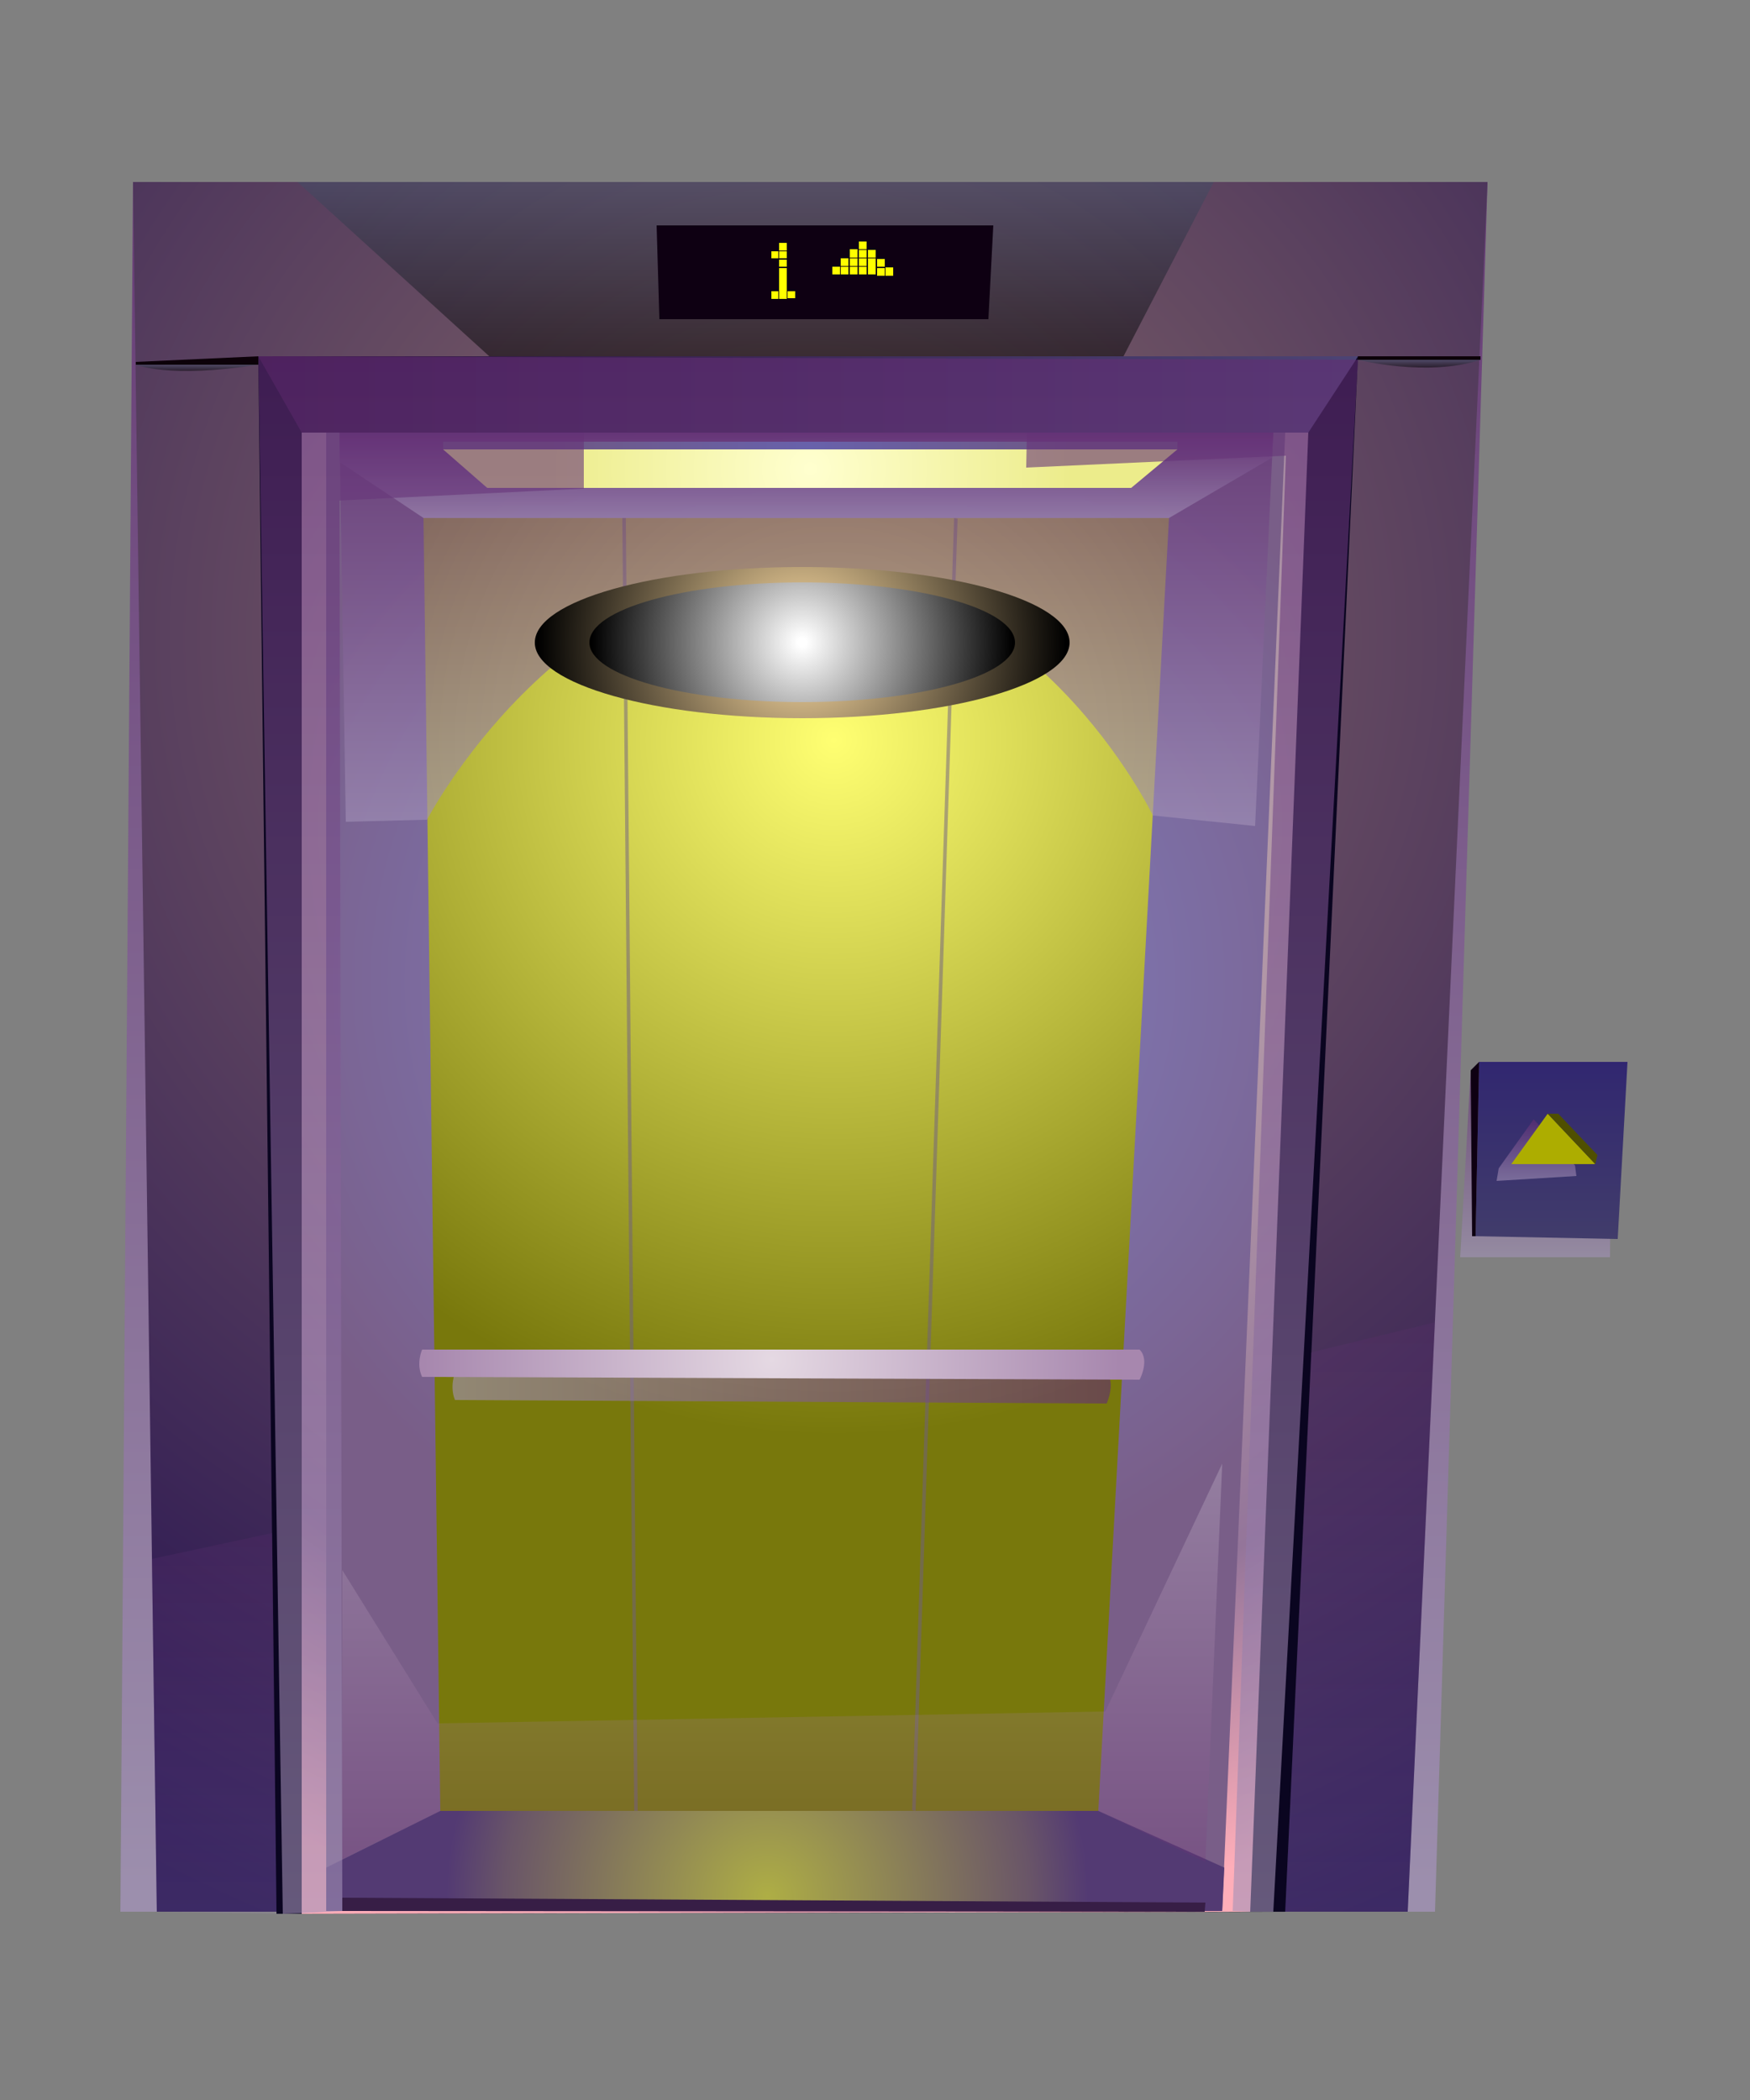 <svg version="1.2" xmlns="http://www.w3.org/2000/svg" viewBox="0 0 250 300" width="250" height="300"><rect x="0" y="0" width="250" height="300" fill="#808080" stroke="none"/><defs><clipPath clipPathUnits="userSpaceOnUse" id="cp1"><path d="m575 350h-900v-400h900z"/></clipPath><linearGradient id="P" gradientUnits="userSpaceOnUse"/><linearGradient id="g1" x2="1" href="#P" gradientTransform="matrix(0,-247.071,195.277,0,-41.368,273.068)"><stop stop-color="#a392b8"/><stop offset="1" stop-color="#612c73"/></linearGradient><radialGradient id="g2" cx="0" cy="0" r="1" href="#P" gradientTransform="matrix(195.688,0,0,195.688,114.826,91.91)"><stop stop-color="#896b6b"/><stop offset="1" stop-color="#231050"/></radialGradient><radialGradient id="g3" cx="0" cy="0" r="1" href="#P" gradientTransform="matrix(166.446,0,0,166.446,114.299,118.264)"><stop stop-color="#d8c5b8"/><stop offset=".72" stop-color="#94759a"/><stop offset=".96" stop-color="#ffaeb9"/></radialGradient><linearGradient id="g4" x2="1" href="#P" gradientTransform="matrix(157.047,0,0,10.896,36.947,50.929)"><stop stop-color="#541d5e"/><stop offset="1" stop-color="#8e83c9"/></linearGradient><linearGradient id="g5" x2="1" href="#P" gradientTransform="matrix(0,-84.137,21.384,0,28.996,273.072)"><stop stop-color="#a392b8"/><stop offset="1" stop-color="#612c73"/></linearGradient><linearGradient id="g6" x2="1" href="#P" gradientTransform="matrix(0,-54.373,17.791,0,-52.513,273.41)"><stop stop-color="#a392b8"/><stop offset="1" stop-color="#612c73"/></linearGradient><linearGradient id="g7" x2="1" href="#P" gradientTransform="matrix(0,-1.068,16.821,0,202.695,52.516)"><stop/><stop offset="1" stop-color="#434f67"/></linearGradient><linearGradient id="g8" x2="1" href="#P" gradientTransform="matrix(0,-0.89,17.522,0,28.134,53.008)"><stop/><stop offset="1" stop-color="#434f67"/></linearGradient><linearGradient id="g9" x2="1" href="#P" gradientTransform="matrix(0,-24.93,131.058,0,105.568,50.927)"><stop/><stop offset="1" stop-color="#434f67"/></linearGradient><radialGradient id="g10" cx="0" cy="0" r="1" href="#P" gradientTransform="matrix(89.032,0,0,89.032,118.797,140.092)"><stop stop-color="#8183c8"/><stop offset="1" stop-color="#795e88"/></radialGradient><radialGradient id="g11" cx="0" cy="0" r="1" href="#P" gradientTransform="matrix(45.673,0,0,45.673,109.618,270.894)"><stop stop-color="#aeae45"/><stop offset=".82" stop-color="#695568"/><stop offset="1" stop-color="#533a73"/></radialGradient><radialGradient id="g12" cx="0" cy="0" r="1" href="#P" gradientTransform="matrix(100.047,0,0,100.047,119.133,105.278)"><stop stop-color="#ffff72"/><stop offset="1" stop-color="#78780c"/></radialGradient><radialGradient id="g13" cx="0" cy="0" r="1" href="#P" gradientTransform="matrix(32.501,0,0,32.501,114.45,91.154)"><stop offset=".02" stop-color="#ff864e"/><stop offset=".99"/></radialGradient><radialGradient id="g14" cx="0" cy="0" r="1" href="#P" gradientTransform="matrix(23.556,0,0,23.556,114.45,91.154)"><stop offset=".02" stop-color="#ff924e"/><stop offset=".99"/></radialGradient><radialGradient id="g15" cx="0" cy="0" r="1" href="#P" gradientTransform="matrix(20.3,0,0,20.3,112.767,91.154)"><stop offset=".02" stop-color="#ffdea4"/><stop offset=".99"/></radialGradient><radialGradient id="g16" cx="0" cy="0" r="1" href="#P" gradientTransform="matrix(16.143,0,0,16.143,112.767,91.154)"><stop offset=".02" stop-color="#fff"/><stop offset=".99"/></radialGradient><linearGradient id="g17" x2="1" href="#P" gradientTransform="matrix(0,-56.235,133.483,0,103.344,118.049)"><stop stop-color="#a392b8"/><stop offset="1" stop-color="#612c73"/></linearGradient><linearGradient id="g18" x2="1" href="#P" gradientTransform="matrix(0,-12.229,133.717,0,114.637,74.043)"><stop stop-color="#a392b8"/><stop offset="1" stop-color="#612c73"/></linearGradient><radialGradient id="g19" cx="0" cy="0" r="1" href="#P" gradientTransform="matrix(37.161,0,0,37.161,115.741,66.963)"><stop stop-color="#ffffcf"/><stop offset="1" stop-color="#ecec8b"/></radialGradient><radialGradient id="g20" cx="0" cy="0" r="1" href="#P" gradientTransform="matrix(37.113,0,0,37.113,115.741,63.694)"><stop stop-color="#6861ab"/><stop offset="1" stop-color="#6e5885"/></radialGradient><linearGradient id="g21" x2="1" href="#P" gradientTransform="matrix(0,-56.897,125.693,0,98.89,266.036)"><stop stop-color="#732c73"/><stop offset="1" stop-color="#fff"/></linearGradient><linearGradient id="g22" x2="1" href="#P" gradientTransform="matrix(0,-222.483,157.088,0,-42.15,273.412)"><stop stop-color="#a392b8"/><stop offset="1" stop-color="#612c73"/></linearGradient><linearGradient id="g23" x2="1" href="#P" gradientTransform="matrix(0,-26.668,21.574,0,202.928,179.599)"><stop stop-color="#a392b8"/><stop offset="1" stop-color="#612c73"/></linearGradient><linearGradient id="g24" x2="1" href="#P" gradientTransform="matrix(0,-25.283,21.685,0,206.942,176.995)"><stop stop-color="#413c6b"/><stop offset="1" stop-color="#312770"/></linearGradient><linearGradient id="g25" x2="1" href="#P" gradientTransform="matrix(0,-8.775,11.368,0,216.129,168.711)"><stop stop-color="#a392b8"/><stop offset="1" stop-color="#612c73"/></linearGradient><linearGradient id="g26" x2="1" href="#P" gradientTransform="matrix(94.062,0,0,4.401,64.633,196.142)"><stop stop-color="#a392b8"/><stop offset="1" stop-color="#612c73"/></linearGradient><radialGradient id="g27" cx="0" cy="0" r="1" href="#P" gradientTransform="matrix(49.808,0,0,49.808,110.205,194.19)"><stop stop-color="#e5d9e3"/><stop offset="1" stop-color="#a787ae"/></radialGradient><radialGradient id="g28" cx="0" cy="0" r="1" href="#P" gradientTransform="matrix(38.183,0,0,38.183,114.588,91.769)"><stop offset=".02" stop-color="#ffdea4"/><stop offset=".99"/></radialGradient><radialGradient id="g29" cx="0" cy="0" r="1" href="#P" gradientTransform="matrix(30.365,0,0,30.365,114.588,91.769)"><stop offset=".02" stop-color="#fff"/><stop offset=".99"/></radialGradient></defs><style>.a{opacity:.8;mix-blend-mode:multiply;fill:url(#g1)}.b{fill:url(#g2)}.c{fill:#0a0520}.d{fill:url(#g3)}.e{opacity:.5;mix-blend-mode:multiply;fill:url(#g4)}.f{fill:#0c0109}.g{opacity:.2;mix-blend-mode:multiply;fill:url(#g5)}.h{opacity:.2;mix-blend-mode:multiply;fill:url(#g6)}.i{opacity:.5;mix-blend-mode:screen;fill:url(#g7)}.j{opacity:.5;mix-blend-mode:screen;fill:url(#g8)}.k{opacity:.5;mix-blend-mode:screen;fill:url(#g9)}.l{fill:#0e0012}.m{fill:#ff0}.n{fill:url(#g10)}.o{fill:url(#g11)}.p{fill:url(#g12)}.q{opacity:.5;mix-blend-mode:multiply;fill:#6e5f85}.r{mix-blend-mode:screen;fill:url(#g13)}.s{mix-blend-mode:screen;fill:url(#g14)}.t{mix-blend-mode:screen;fill:url(#g15)}.u{mix-blend-mode:screen;fill:url(#g16)}.v{opacity:.6;mix-blend-mode:multiply;fill:url(#g17)}.w{opacity:.6;mix-blend-mode:multiply;fill:url(#g18)}.x{fill:url(#g19)}.y{fill:url(#g20)}.z{fill:#371e46}.A{opacity:.2;mix-blend-mode:multiply;fill:url(#g21)}.B{opacity:.6;mix-blend-mode:multiply;fill:url(#g22)}.C{opacity:.6;mix-blend-mode:multiply;fill:url(#g23)}.D{fill:url(#g24)}.E{opacity:.6;mix-blend-mode:multiply;fill:url(#g25)}.F{fill:#adad00}.G{fill:#4f4f00}.H{opacity:.6;mix-blend-mode:multiply;fill:url(#g26)}.I{fill:url(#g27)}.J{mix-blend-mode:screen;fill:url(#g28)}.K{mix-blend-mode:screen;fill:url(#g29)}</style><g clip-path="url(#cp1)"><path class="a" d="m17.2 273.1l1.8-247.1h193.5l-7.5 247.1z"/><path class="b" d="m22.4 273.1l-3.4-247.1h193.5l-11.4 247.1z"/><path class="c" d="m39.5 273.4l-2.6-222.5h157.1l-10.4 222.2z"/><path class="d" d="m43.1 273.4v-211.6h143.8l-8.3 211.3z"/><path class="e" d="m194 50.9l-0.3 0.5-6.8 10.4h-143.8l-6.2-10.9z"/><path class="f" d="m36.9 50.9l-17.5 0.8v0.4h17.5z"/><path class="f" d="m194 50.9h17.5v0.5h-17.5z"/><path class="g" d="m205 188.9l-17.7 4.3-3.7 79.9h17.5z"/><path class="h" d="m38.9 219l-17.2 3.7 0.7 50.4 17.1 0.3z"/><path class="i" d="m194 51.4c0 0 9.9 2.5 17.5 0z"/><path class="j" d="m36.9 52.1h-17.5c0 0 4.7 2 17.5 0z"/><path class="k" d="m42.5 26l27.4 24.9h90.6l12.9-24.9z"/><path class="l" d="m93.8 32.2l0.4 13.4h47l0.7-13.4z"/><path class="m" d="m110.2 35.9h1v1h-1zm0 5.7h1v1.1h-1zm1.1-6.9h1.1v1.1h-1.1zm0 1.2h1.1v1h-1.1zm0 1.2h1.1v1h-1.1zm0 1.2h1.1v1.1h-1.1zm0 1.1h1.1v1.1h-1.1zm0 1.1h1.1v1.1h-1.1zm0 1.1h1.1v1.1h-1.1zm1.2 0h1.1v1h-1.1z"/><path class="m" d="m120 39.2h-1.1v-1.1h1.1zm1.2 0h-1.1v-1.1h1.1zm1.3 0h-1.1v-1.1h1.1zm1.3 0h-1.1v-1.1h1.1zm1.3 0h-1.1v-1.1h1.1zm-3.9-1.2h-1.1v-1.1h1.1zm1.3 0h-1.1v-1.1h1.1zm1.3 0h-1.1v-1.1h1.1zm-1.3-1.2h-1.1v-1.2h1.1zm1.3 0h-1.1v-1.1h1.1zm0-1.2h-1.1v-1.1h1.1zm1.3 1.2h-1.1v-1.1h1.1zm0 1.3h-1.1v-1.2h1.1zm1.3 0h-1.1v-1.1h1.1zm0 1.3h-1.1v-1.1h1.1zm1.2 0h-1.1v-1.2h1.1z"/><path class="n" d="m46.6 273v-211.2h137l-9 211.2z"/><path class="o" d="m46.6 266.8l16.3-8.1h94l18 8.1-0.3 6.2h-128z"/><path class="p" d="m62.9 258.7l-2.4-184.7h106.5l-10.1 184.7z"/><path class="q" d="m90.6 258.7l-1.7-184.7h0.5l1.7 184.7z"/><path class="r" d="m147 91.2c0 5-14.6 9.1-32.6 9.1-17.9 0-32.5-4.1-32.5-9.1 0-5.1 14.6-9.2 32.5-9.2 18 0 32.6 4.1 32.6 9.2z"/><path class="s" d="m138 91.2c0 3.6-10.5 6.6-23.6 6.6-13 0-23.5-3-23.5-6.6 0-3.7 10.5-6.7 23.5-6.7 13.1 0 23.6 3 23.6 6.7z"/><path class="t" d="m133.1 91.2c0 3.1-9.1 5.7-20.3 5.7-11.2 0-20.3-2.6-20.3-5.7 0-3.2 9.1-5.8 20.3-5.8 11.2 0 20.3 2.6 20.3 5.8z"/><path class="u" d="m128.9 91.2c0 2.5-7.2 4.5-16.1 4.5-8.9 0-16.2-2-16.2-4.5 0-2.6 7.3-4.6 16.2-4.6 8.9 0 16.1 2 16.1 4.6z"/><path class="q" d="m130.8 258.7l-0.5-0.1 6-184.6 0.5 0.1z"/><path class="v" d="m49.4 117.4l11.6-0.3c0 0 18.7-35.8 52.7-35.8 34.1 0 51 35.2 51 35.2l14.6 1.5 2.6-56.2h-133.4z"/><path class="w" d="m60.5 74l-12-8v-4.2h133.4l-0.2 3.6-14.7 8.6z"/><path class="x" d="m63.3 64.2h104.9l-6.6 5.5h-92z"/><path class="y" d="m168.2 64.2v-1.1h-104.9v1.1z"/><path class="z" d="m48.9 271.1l123.3 0.7-0.1 1.3-123.2-0.1z"/><path class="A" d="m174.6 209.1l-16.7 35.4-95.4 1.7-13.6-21.9v41.3l14-6.9h94l15.3 7.3z"/><path class="B" d="m194 51.4l-12.1 221.7h-3.3l-2.5-0.1 7.6-207.9-37.1 1.7 0.1-5h-63.3v8l-34.9 1.7 0.4 201.5-5.8 0.3-2.7 0.1-3.5-222.5 156.8 0.5z"/><path class="C" d="m210.1 152.9l-1.5 26.7h21.4l0.2-26.4z"/><path class="D" d="m210.8 176.6l0.5-24.9h21.2l-1.4 25.3z"/><path class="E" d="m225.2 168l-0.2-1.5-5.9-6.6-5 7-0.3 1.8z"/><path class="F" d="m227.9 166.3l-6.8-7.2-5.2 7.2z"/><path class="G" d="m221.1 159.1h1.5l5.6 5.9-0.3 1.3z"/><path class="l" d="m211.3 151.7l-1.2 1.2 0.2 23.7h0.5z"/></g><path class="H" d="m65 196.1c0 0-0.8 2 0 3.9l93.1 0.5c0 0 1.3-2.9 0-4.4z"/><path class="I" d="m60.3 192.8c0 0-0.9 2 0 3.9l102.5 0.4c0 0 1.5-2.8 0-4.3z"/><path class="J" d="m152.8 91.8c0 5.9-17.1 10.8-38.2 10.8-21.1 0-38.2-4.9-38.2-10.8 0-6 17.1-10.8 38.2-10.8 21.1 0 38.2 4.8 38.2 10.8z"/><path class="K" d="m145 91.8c0 4.7-13.6 8.5-30.4 8.5-16.8 0-30.4-3.8-30.4-8.5 0-4.8 13.6-8.6 30.4-8.6 16.8 0 30.4 3.8 30.4 8.6z"/></svg>